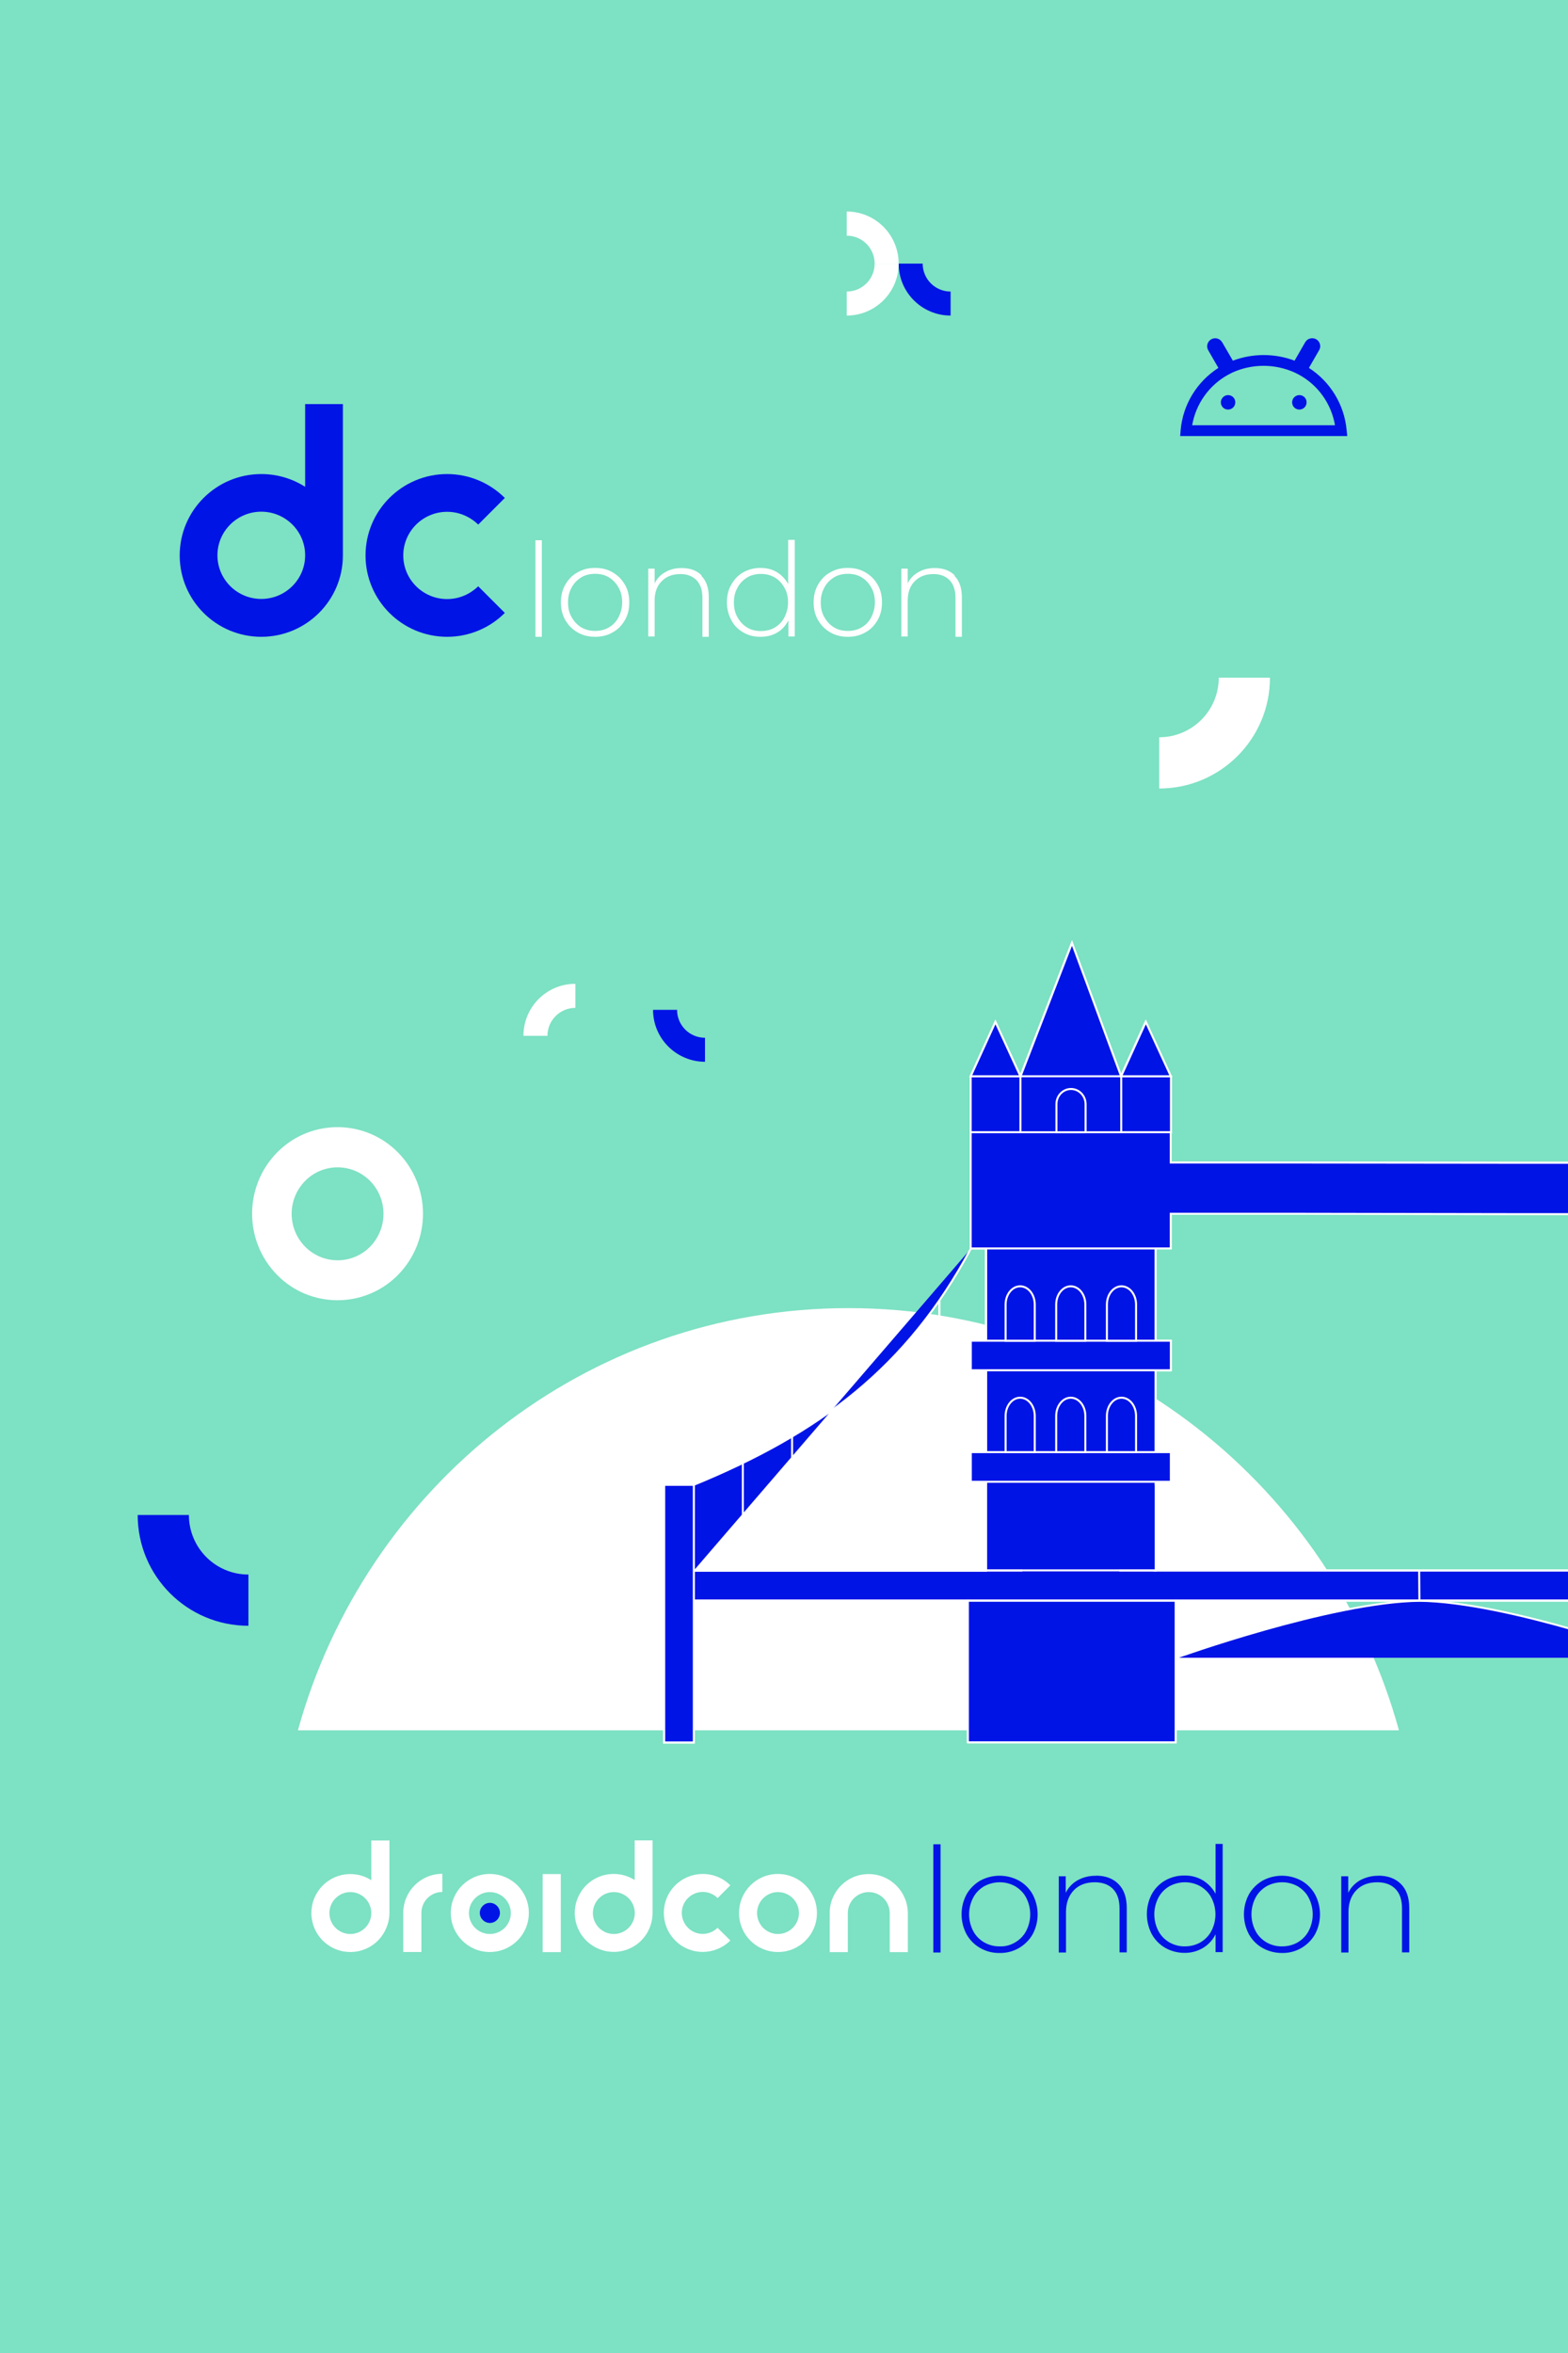 <?xml version="1.0" encoding="UTF-8" standalone="no"?>
<!DOCTYPE svg PUBLIC "-//W3C//DTD SVG 1.1//EN" "http://www.w3.org/Graphics/SVG/1.1/DTD/svg11.dtd">
<svg width="100%" height="100%" viewBox="0 0 1280 1920" version="1.1" xmlns="http://www.w3.org/2000/svg" xmlns:xlink="http://www.w3.org/1999/xlink" xml:space="preserve" xmlns:serif="http://www.serif.com/" style="fill-rule:evenodd;clip-rule:evenodd;">
    <rect id="path_0" x="-3.4" y="-2" width="1284.4" height="1923.9" style="fill:rgb(125,225,195);fill-rule:nonzero;"/>
    <path id="path_1" d="M974.3,554L974.3,495.1C1040.9,495.1 1094.8,552.1 1094.8,622.5L1039.1,622.5C1039.1,584.6 1010.1,554 974.3,554" style="fill:rgb(125,225,195);fill-rule:nonzero;"/>
    <path id="path_2" d="M1089.8,347C1086.8,329.5 1076,314.2 1060.3,305.7L1056.7,303.9C1040.6,296.7 1022.3,296.7 1006.2,303.9L1002.7,305.7C987.1,314.2 976.2,329.5 973.2,347L1089.8,347ZM963.8,351C965.6,330.2 977,311.5 994.6,300.2L986.3,285.8C984.5,282.7 985.6,278.7 988.7,276.9C991.8,275.1 995.8,276.1 997.6,279.2C997.6,279.2 997.6,279.3 997.7,279.3L1006.4,294.3C1022.6,288.2 1040.6,288.2 1056.8,294.3L1065.5,279.2C1066.4,277.7 1067.8,276.6 1069.5,276.2C1073,275.3 1076.6,277.3 1077.5,280.8C1078,282.5 1077.7,284.3 1076.8,285.8L1068.5,300.2C1086,311.5 1097.4,330.2 1099.3,351L1099.8,355.8L963.4,355.8L963.8,351Z" style="fill:rgb(0,20,230);fill-rule:nonzero;"/>
    <path id="path_3" d="M1060.7,322.4C1064,322.4 1066.6,325 1066.6,328.3C1066.6,331.6 1064,334.2 1060.7,334.2C1057.4,334.2 1054.8,331.6 1054.8,328.3C1054.8,325.1 1057.4,322.4 1060.7,322.4" style="fill:rgb(0,20,230);fill-rule:nonzero;"/>
    <path id="path_4" d="M1002.5,322.4C1005.8,322.4 1008.4,325 1008.4,328.3C1008.4,331.6 1005.8,334.2 1002.5,334.2C999.2,334.2 996.6,331.6 996.6,328.3C996.6,325.1 999.3,322.4 1002.5,322.4" style="fill:rgb(0,20,230);fill-rule:nonzero;"/>
    <g id="g_0">
        <path d="M635.1,1578.1C625.6,1578.1 618,1570.4 618,1561C618,1551.6 625.7,1543.9 635.1,1543.9C644.5,1543.9 652.2,1551.6 652.2,1561C652.2,1570.4 644.5,1578.1 635.1,1578.1M635.1,1529.1C617.5,1529.1 603.3,1543.3 603.3,1561C603.3,1578.7 617.5,1592.8 635.1,1592.8C652.7,1592.8 666.9,1578.6 666.9,1561C666.9,1543.4 652.7,1529.2 635.1,1529.1" style="fill:white;fill-rule:nonzero;"/>
        <path d="M399.9,1578.1C390.4,1578.1 382.8,1570.4 382.8,1561C382.8,1551.6 390.5,1543.9 399.9,1543.9C409.3,1543.9 417,1551.6 417,1561C417,1570.5 409.3,1578.1 399.9,1578.1C399.967,1578.1 399.967,1578.1 399.9,1578.1M399.9,1529.1C382.3,1529.1 368,1543.3 368,1560.9C368,1578.5 382.2,1592.8 399.8,1592.8C417.4,1592.8 431.7,1578.6 431.7,1561C431.8,1543.4 417.6,1529.2 399.9,1529.1" style="fill:white;fill-rule:nonzero;"/>
        <path d="M286,1578.1C276.5,1578.1 268.9,1570.4 268.9,1561C268.9,1551.6 276.6,1543.9 286,1543.9C295.4,1543.9 303.1,1551.6 303.1,1561C303.1,1570.5 295.4,1578.1 286,1578.1M317.9,1561L317.9,1501.8L303.1,1501.8L303.1,1534.2C288.2,1524.7 268.6,1529.1 259.2,1543.9C249.7,1558.8 254.1,1578.4 268.9,1587.8C283.8,1597.3 303.4,1592.9 312.8,1578.1C316,1573 317.9,1567 317.9,1561Z" style="fill:white;fill-rule:nonzero;"/>
        <path d="M501.1,1578.1C491.6,1578.1 484,1570.4 484,1561C484,1551.6 491.7,1543.9 501.1,1543.9C510.5,1543.9 518.2,1551.6 518.2,1561C518.2,1570.4 510.5,1578.1 501.1,1578.1M532.9,1501.7L518.1,1501.7L518.1,1534.1C503.2,1524.6 483.6,1529 474.2,1543.8C464.7,1558.7 469.1,1578.3 483.9,1587.7C498.8,1597.2 518.4,1592.8 527.8,1578C531,1572.9 532.7,1566.9 532.7,1560.9L532.7,1501.7L532.9,1501.7Z" style="fill:white;fill-rule:nonzero;"/>
        <rect x="443" y="1529.2" width="14.8" height="63.7" style="fill:white;fill-rule:nonzero;"/>
        <path d="M329.2,1560.9L329.2,1592.8L344,1592.8L344,1560.9C344,1551.4 351.7,1543.8 361.1,1543.8L361.1,1529C343.4,1529 329.2,1543.3 329.2,1560.9" style="fill:white;fill-rule:nonzero;"/>
        <path d="M585.8,1573C579.1,1579.7 568.2,1579.7 561.6,1573C554.9,1566.3 554.9,1555.4 561.6,1548.8C568.3,1542.1 579.2,1542.1 585.8,1548.8L596.2,1538.4C583.8,1526 563.7,1526 551.2,1538.4C538.8,1550.8 538.8,1570.9 551.2,1583.4C563.6,1595.9 583.7,1595.8 596.2,1583.4L585.8,1573.1L585.8,1573Z" style="fill:white;fill-rule:nonzero;"/>
        <path d="M709.1,1529.2C691.5,1529.2 677.3,1543.4 677.3,1561L677.3,1592.9L692.1,1592.9L692.1,1561C692.1,1551.5 699.8,1543.9 709.2,1543.9C718.6,1543.9 726.3,1551.6 726.3,1561L726.3,1592.9L741.1,1592.9L741.1,1561C740.9,1543.4 726.7,1529.2 709.1,1529.2" style="fill:white;fill-rule:nonzero;"/>
        <path d="M408.1,1560.9C408.1,1565.4 404.4,1569.1 399.9,1569.1C395.4,1569.1 391.7,1565.4 391.7,1560.9C391.7,1556.4 395.4,1552.7 399.9,1552.7C404.4,1552.7 408.1,1556.4 408.1,1560.9" style="fill:rgb(0,20,230);fill-rule:nonzero;"/>
        <path d="M1125.3,1530.6C1120,1530.5 1114.9,1531.8 1110.2,1534.3C1106,1536.7 1102.7,1540.2 1100.6,1544.5L1100.6,1531L1094.9,1531L1094.9,1593.2L1100.8,1593.2L1100.8,1560.1C1100.8,1552.8 1103,1546.8 1107.1,1542.5C1111.3,1538.1 1117,1535.9 1124.3,1535.9C1130.6,1535.9 1135.6,1537.7 1139.2,1541.4C1142.8,1545.1 1144.5,1550.3 1144.5,1557.3L1144.5,1593.1L1150.4,1593.1L1150.4,1556.8C1150.4,1548.3 1148.1,1541.8 1143.6,1537.3C1139.1,1532.8 1132.9,1530.5 1125.2,1530.5M1046.6,1588.2C1042.1,1588.3 1037.7,1587.1 1033.8,1584.9C1030,1582.6 1026.9,1579.5 1024.9,1575.6C1020.5,1567.1 1020.5,1557 1024.9,1548.5C1026.9,1544.6 1030.1,1541.5 1033.8,1539.2C1041.8,1534.8 1051.5,1534.8 1059.4,1539.2C1063.2,1541.5 1066.3,1544.6 1068.3,1548.5C1072.7,1557 1072.7,1567.1 1068.3,1575.6C1066.3,1579.5 1063.1,1582.7 1059.4,1584.9C1055.4,1587.2 1051,1588.2 1046.6,1588.2M1046.6,1593.6C1052.2,1593.7 1057.6,1592.3 1062.4,1589.5C1067,1586.8 1070.9,1582.9 1073.5,1578.3C1078.9,1568.2 1078.9,1556 1073.5,1545.8C1070.9,1541.1 1067,1537.2 1062.4,1534.6C1052.5,1529.2 1040.5,1529.2 1030.6,1534.6C1026,1537.3 1022.1,1541.2 1019.5,1545.8C1014.1,1555.9 1014.1,1568.1 1019.5,1578.3C1022.1,1583 1026,1586.9 1030.6,1589.5C1035.4,1592.2 1040.9,1593.6 1046.5,1593.6M967.3,1588.2C962.8,1588.3 958.4,1587.1 954.5,1584.9C950.7,1582.6 947.6,1579.5 945.6,1575.6C941.2,1567.1 941.2,1557 945.6,1548.5C947.6,1544.6 950.8,1541.4 954.5,1539.2C962.5,1534.8 972.2,1534.8 980,1539.2C983.8,1541.5 986.9,1544.6 988.9,1548.5C993.3,1557 993.3,1567.1 988.9,1575.6C986.9,1579.5 983.7,1582.7 980,1584.9C976.2,1587.1 971.8,1588.2 967.3,1588.2M992.3,1504.6L992.3,1545.3C989.9,1540.8 986.3,1537 981.9,1534.3C977.4,1531.6 972.2,1530.3 966.9,1530.4C961.4,1530.3 956,1531.7 951.2,1534.4C946.6,1537 942.8,1540.9 940.2,1545.6C934.9,1555.8 934.9,1568 940.2,1578.2C942.8,1582.8 946.5,1586.7 951.2,1589.4C955.9,1592.1 961.4,1593.5 966.9,1593.5C972.2,1593.6 977.5,1592.2 982,1589.5C986.4,1586.9 990.1,1582.9 992.3,1578.3L992.3,1592.9L998.1,1592.9L998.1,1504.6L992.3,1504.6ZM894.7,1530.6C889.4,1530.5 884.3,1531.7 879.6,1534.3C875.4,1536.7 872.1,1540.2 870,1544.5L870,1531L864.3,1531L864.3,1593.2L870.2,1593.2L870.2,1560.1C870.2,1552.8 872.4,1546.8 876.5,1542.5C880.7,1538.1 886.4,1535.9 893.7,1535.9C900,1535.9 905,1537.7 908.6,1541.4C912.2,1545.1 913.9,1550.3 913.9,1557.3L913.9,1593.1L919.8,1593.1L919.8,1556.8C919.8,1548.3 917.5,1541.8 913,1537.3C908.6,1532.8 902.4,1530.5 894.7,1530.5M816.1,1588.2C811.6,1588.3 807.2,1587.1 803.3,1584.9C799.5,1582.6 796.4,1579.5 794.4,1575.6C790,1567.1 790,1557 794.4,1548.5C796.4,1544.6 799.6,1541.4 803.3,1539.2C811.3,1534.8 821,1534.8 828.8,1539.2C832.6,1541.5 835.7,1544.6 837.7,1548.5C842.1,1557 842.1,1567.1 837.7,1575.6C835.7,1579.5 832.5,1582.7 828.8,1584.9C825,1587.2 820.6,1588.4 816.1,1588.2M816.1,1593.6C821.7,1593.7 827.1,1592.3 831.9,1589.5C836.5,1586.8 840.4,1582.9 843,1578.3C848.4,1568.2 848.4,1556 843,1545.8C840.4,1541.1 836.5,1537.2 831.9,1534.6C822,1529.2 810,1529.2 800.1,1534.6C795.5,1537.3 791.6,1541.2 789,1545.8C783.6,1555.9 783.6,1568.1 789,1578.3C791.6,1583 795.5,1586.9 800.1,1589.5C805,1592.3 810.4,1593.7 816,1593.6M761.9,1593.2L767.8,1593.2L767.8,1504.9L761.9,1504.9L761.9,1593.2Z" style="fill:rgb(0,20,230);fill-rule:nonzero;"/>
        <path d="M776,257.5L776,237.9C763.4,237.9 753.2,227.7 753.2,215.1L733.6,215.1C733.6,238.5 752.6,257.5 776,257.5" style="fill:rgb(0,20,230);fill-rule:nonzero;"/>
        <path d="M733.6,215.1L714,215.1C714,227.7 703.8,237.9 691.2,237.9L691.2,257.5C714.6,257.5 733.6,238.5 733.6,215.1" style="fill:white;fill-rule:nonzero;"/>
        <path d="M691.2,172.6L691.2,192.3C703.8,192.3 714,202.5 714,215.1L733.6,215.1C733.6,191.6 714.6,172.6 691.2,172.6" style="fill:white;fill-rule:nonzero;"/>
        <path d="M202.8,1326.6L202.8,1284.8C175.9,1284.8 154.2,1263 154.2,1236.2L112.4,1236.2C112.4,1286.2 152.9,1326.6 202.8,1326.6" style="fill:rgb(0,20,230);fill-rule:nonzero;"/>
        <path d="M1036.7,553L994.9,553C994.9,579.9 973.1,601.6 946.3,601.6L946.3,643.4C996.2,643.4 1036.7,602.9 1036.7,553" style="fill:white;fill-rule:nonzero;"/>
        <path d="M1142,1411.9C1087.2,1213.2 906.8,1067.4 692.6,1067.4C478.4,1067.4 298.1,1213.2 243.2,1411.9L1142,1411.9Z" style="fill:white;fill-rule:nonzero;"/>
        <path d="M427.3,845.2L446.9,845.2C446.9,832.6 457.1,822.4 469.7,822.4L469.7,802.8C446.3,802.7 427.3,821.7 427.3,845.2" style="fill:white;fill-rule:nonzero;"/>
        <path d="M575.5,866.4L575.5,846.8C562.9,846.8 552.7,836.6 552.7,824L533.1,824C533.1,847.4 552.1,866.3 575.5,866.4" style="fill:rgb(0,20,230);fill-rule:nonzero;"/>
        <path d="M302.1,1017.3C287.7,1031.9 264.2,1032.1 249.5,1017.7C249.4,1017.6 249.2,1017.4 249.1,1017.3C234.4,1002.4 234.4,978.5 249.1,963.6C263.5,949 287,948.8 301.7,963.2C301.9,963.3 302,963.5 302.1,963.6C316.7,978.4 316.7,1002.4 302.1,1017.3M226.2,940.4C199,968.1 199,1012.6 226.2,1040.3C252.9,1067.5 296.7,1067.9 324,1041.2C324.3,1040.9 324.6,1040.6 324.9,1040.3C352.1,1012.6 352.1,968.1 324.9,940.4C298.1,913.2 254.4,912.8 227.1,939.5C226.8,939.9 226.5,940.1 226.2,940.4" style="fill:white;fill-rule:nonzero;"/>
        <rect x="17.8" y="1001.6" width="187" height="38" style="fill:rgb(125,225,195);fill-rule:nonzero;"/>
        <g transform="matrix(1,0,0,1,0,100.523)">
            <path d="M471.5,415.5C467.2,413 464,409.8 461.5,405.5C459,401.2 457.9,396.4 457.9,391C457.9,385.6 459,380.8 461.5,376.5C464,372.2 467.2,368.8 471.5,366.5C475.8,364 480.3,362.9 485.8,362.9C491.3,362.9 495.8,364 500.1,366.5C504.4,369 507.6,372.2 510.1,376.5C512.6,380.8 513.7,385.6 513.7,391C513.7,396.4 512.6,401.2 510.1,405.5C507.6,409.8 504.4,413.2 500.1,415.5C495.8,418 491,419.1 485.8,419.1C480.6,419.1 475.8,418 471.5,415.5ZM497.1,411.4C500.5,409.4 503.2,406.6 505,403C506.8,399.4 507.9,395.5 507.9,391C507.9,386.5 507,382.4 505,379C503,375.4 500.5,372.7 497.1,370.6C493.7,368.5 489.8,367.7 485.8,367.7C481.8,367.7 477.7,368.6 474.5,370.6C471.3,372.6 468.4,375.4 466.6,379C464.6,382.6 463.7,386.5 463.7,391C463.7,395.5 464.6,399.6 466.6,403C468.6,406.6 471.1,409.3 474.5,411.4C477.9,413.4 481.8,414.3 485.8,414.3C489.8,414.3 493.9,413.4 497.1,411.4Z" style="fill:white;fill-rule:nonzero;"/>
        </g>
        <g transform="matrix(1,0,0,1,0,100.923)">
            <path d="M572.5,368.9C576.6,373 578.6,378.9 578.6,386.3L578.6,418.7L573.4,418.7L573.4,386.8C573.4,380.7 571.8,375.9 568.6,372.5C565.4,369.3 561.1,367.5 555.5,367.5C548.9,367.5 543.9,369.5 540.1,373.4C536.3,377.2 534.4,382.5 534.4,389L534.4,418.4L529.2,418.4L529.2,363.1L534.4,363.1L534.4,375.1C536.2,371.3 539.2,368.1 543,366C546.8,363.7 551.4,362.6 556.4,362.6C563.4,362.6 568.9,364.6 572.9,368.7L572.5,368.7L572.5,368.9Z" style="fill:white;fill-rule:nonzero;"/>
        </g>
        <g transform="matrix(1,0,0,1,0,100.623)">
            <path d="M648.8,339.9L648.8,418.7L643.6,418.7L643.6,405.6C641.3,409.9 638.4,413.3 634.3,415.6C630.5,417.9 625.9,419 620.7,419C615.5,419 611,417.9 606.7,415.4C602.4,412.9 599.2,409.7 597,405.4C594.7,401.1 593.4,396.3 593.4,390.9C593.4,385.5 594.5,380.5 597,376.4C599.3,372.1 602.7,368.7 606.7,366.4C610.8,364.1 615.5,362.8 620.7,362.8C625.9,362.8 630.2,363.9 634.1,366.2C638,368.5 641.1,371.9 643.4,375.9L643.4,339.9L648.8,339.9ZM632.5,411.4C635.9,409.4 638.6,406.6 640.4,403C642.2,399.4 643.3,395.5 643.3,391C643.3,386.5 642.4,382.4 640.4,379C638.4,375.4 635.9,372.7 632.5,370.6C629.1,368.6 625.2,367.7 621.2,367.7C617.2,367.7 613.1,368.6 609.9,370.6C606.7,372.6 603.8,375.4 602,379C600,382.6 599.1,386.5 599.1,391C599.1,395.5 600,399.6 602,403C604,406.6 606.5,409.3 609.9,411.4C613.3,413.5 617.2,414.3 621.2,414.3C625.2,414.3 629.3,413.4 632.5,411.4Z" style="fill:white;fill-rule:nonzero;"/>
        </g>
        <g transform="matrix(1,0,0,1,0,100.523)">
            <path d="M677.8,415.5C673.5,413 670.3,409.8 667.8,405.5C665.3,401.2 664.2,396.4 664.2,391C664.2,385.6 665.3,380.8 667.8,376.5C670.3,372.2 673.5,368.8 677.8,366.5C682.1,364 686.6,362.9 692.1,362.9C697.6,362.9 702.1,364 706.4,366.5C710.7,369 713.9,372.2 716.4,376.5C718.9,380.8 720,385.6 720,391C720,396.4 718.9,401.2 716.4,405.5C713.9,409.8 710.7,413.2 706.4,415.5C702.1,418 697.3,419.1 692.1,419.1C686.9,419.1 682.1,418 677.8,415.5ZM703.4,411.4C706.8,409.4 709.5,406.6 711.3,403C713.1,399.4 714.2,395.5 714.2,391C714.2,386.5 713.3,382.4 711.3,379C709.3,375.4 706.8,372.7 703.4,370.6C700,368.5 696.1,367.7 692.1,367.7C688.1,367.7 684,368.6 680.8,370.6C677.6,372.6 674.7,375.4 672.9,379C670.9,382.6 670,386.5 670,391C670,395.5 670.9,399.6 672.9,403C674.9,406.6 677.4,409.3 680.8,411.4C684.2,413.5 688.1,414.3 692.1,414.3C696.1,414.3 700.2,413.4 703.4,411.4Z" style="fill:white;fill-rule:nonzero;"/>
        </g>
        <g transform="matrix(1,0,0,1,0,100.923)">
            <path d="M779.1,368.9C783.2,373 785.2,378.9 785.2,386.3L785.2,418.7L780,418.7L780,386.8C780,380.7 778.4,375.9 775.2,372.5C772,369.3 767.7,367.5 762.1,367.5C755.5,367.5 750.5,369.5 746.7,373.4C742.9,377.2 741,382.5 741,389L741,418.4L735.8,418.4L735.8,363.1L741,363.1L741,375.1C742.8,371.3 745.8,368.1 749.6,366C753.4,363.7 758,362.6 763,362.6C770,362.6 775.5,364.6 779.5,368.7L779.1,368.7L779.1,368.9Z" style="fill:white;fill-rule:nonzero;"/>
        </g>
        <g transform="matrix(1,0,0,1,0,1.823)">
            <path d="M213.3,486.9C193.6,486.9 177.5,471 177.5,451.3C177.5,431.6 193.6,415.7 213.3,415.7C233,415.7 249.1,431.6 249.1,451.3C249.1,471 233,486.9 213.3,486.9M279.9,451.4L279.9,327.9L249.1,327.9L249.1,395.4C238.7,388.8 226.5,385 213.3,385C176.6,385 146.7,414.7 146.7,451.4C146.7,488.1 176.6,517.8 213.3,517.8C250,517.8 279.9,488.1 279.9,451.4Z" style="fill:rgb(0,20,230);fill-rule:nonzero;"/>
        </g>
        <g transform="matrix(1,0,0,1,0,1.323)">
            <path d="M390.4,477.1C383.8,483.4 375,487.5 365,487.5C345.3,487.5 329.2,471.6 329.2,451.9C329.2,432.2 345.3,416.3 365,416.3C375,416.3 383.8,420.4 390.4,426.7L412.1,405C400.1,393 383.3,385.5 365,385.5C328.3,385.5 298.4,415.2 298.4,451.9C298.4,488.6 328.3,518.3 365,518.3C383.4,518.3 400.1,510.8 412.1,498.8L390.4,477.1Z" style="fill:rgb(0,20,230);fill-rule:nonzero;"/>
        </g>
        <path d="M1749.3,1211.6L1749.3,1281.6L1510.7,1281.6L1510.7,1209L1523.1,1209L1523.1,1184.8L1510.7,1184.8L1510.7,1118.1L1523.1,1118.1L1523.1,1093.9L1510.7,1093.9L1510.7,1019L1523.1,1019L1523.1,878.5L1503,834.2L1483.5,876.5L1481.8,876.5L1440.6,769.7L1401.2,876.4L1399.5,876.4L1380.3,834.1L1359.8,878.4L1359.8,948.8L1229.8,948.8L1051.6,948.6L955.6,948.6L955.6,878.2L935.2,833.9L915.8,876.5L914.5,876.5L875,769.5L833.6,876.5L832.2,876.5L812.5,833.9L792.4,878.2L792.4,1018.7L804.8,1018.7L804.8,1094L792.4,1094L792.4,1118.2L804.8,1118.2L804.8,1184.9L792.4,1184.9L792.4,1209.1L804.8,1209.1L804.8,1281.7L566.3,1281.7L566.3,1211.7L542.1,1211.7L542.1,1421.9L566.3,1421.9L566.3,1306.1L790.2,1306.1L790.2,1421.7L959.8,1421.7L959.8,1306.1L1355.8,1306.1L1355.8,1421.7L1525.4,1421.7L1525.4,1306.1L1749.3,1306.1L1749.3,1421.9L1773.5,1421.9L1773.5,1211.7L1749.3,1211.7L1749.3,1211.6ZM943.3,1281.4L943.3,1209L955.7,1209L955.7,1184.8L943.3,1184.8L943.3,1118.1L955.7,1118.1L955.7,1093.9L943.3,1093.9L943.3,1018.6L955.7,1018.6L955.7,990.3L1051.4,990.3L1231.1,990.5L1359.9,990.5L1359.9,1018.8L1372.3,1018.8L1372.3,1093.8L1359.9,1093.8L1359.9,1118L1372.3,1118L1372.3,1184.7L1359.9,1184.7L1359.9,1208.9L1372.3,1208.9L1372.3,1281.5L943.3,1281.5L943.3,1281.3L943.2,1281.4L943.3,1281.4Z" style="fill:rgb(0,20,230);fill-rule:nonzero;stroke:white;stroke-width:1.63px;"/>
        <path d="M606.4,1193.6L606.4,1281.4" style="fill:none;fill-rule:nonzero;stroke:white;stroke-width:1.63px;"/>
        <path d="M646.5,1172.1L646.5,1281.4" style="fill:none;fill-rule:nonzero;stroke:white;stroke-width:1.63px;"/>
        <path d="M686.6,1145.2L686.6,1281.4" style="fill:none;fill-rule:nonzero;stroke:white;stroke-width:1.63px;"/>
        <path d="M726.7,1109.8L726.7,1281.4" style="fill:none;fill-rule:nonzero;stroke:white;stroke-width:1.63px;"/>
        <path d="M766.8,1061.1L766.8,1281.4" style="fill:none;fill-rule:nonzero;stroke:white;stroke-width:1.63px;"/>
        <path d="M805,1018.8L805,1094" style="fill:none;fill-rule:nonzero;stroke:white;stroke-width:1.63px;"/>
        <path d="M805,1209L805,1281.5L834.6,1281.5" style="fill:rgb(0,20,230);fill-rule:nonzero;stroke:white;stroke-width:1.63px;"/>
        <path d="M805,1118.1L805,1184.9" style="fill:none;fill-rule:nonzero;stroke:white;stroke-width:1.63px;"/>
        <path d="M943.4,1209.2L943.4,1281.5L913.7,1281.5" style="fill:rgb(0,20,230);fill-rule:nonzero;stroke:white;stroke-width:1.63px;"/>
        <path d="M943.4,1118.2L943.4,1184.9" style="fill:none;fill-rule:nonzero;stroke:white;stroke-width:1.63px;"/>
        <path d="M943.4,1019L943.4,1094" style="fill:none;fill-rule:nonzero;stroke:white;stroke-width:1.63px;"/>
        <rect x="792.5" y="1184.9" width="163.3" height="24.2" style="fill:rgb(0,20,230);fill-rule:nonzero;stroke:white;stroke-width:1.63px;"/>
        <rect x="792.5" y="1094" width="163.3" height="24.1" style="fill:rgb(0,20,230);fill-rule:nonzero;stroke:white;stroke-width:1.63px;"/>
        <rect x="792.4" y="878.2" width="40.6" height="45.7" style="fill:rgb(0,20,230);fill-rule:nonzero;stroke:white;stroke-width:1.63px;"/>
        <path d="M833,878.2L792.4,878.2L812.6,833.9L833,878.2Z" style="fill:rgb(0,20,230);fill-rule:nonzero;stroke:white;stroke-width:1.63px;"/>
        <rect x="915.3" y="878.2" width="40.6" height="45.7" style="fill:rgb(0,20,230);fill-rule:nonzero;stroke:white;stroke-width:1.63px;"/>
        <path d="M955.8,878.2L915.2,878.2L935.4,833.9L955.8,878.2Z" style="fill:rgb(0,20,230);fill-rule:nonzero;stroke:white;stroke-width:1.63px;"/>
        <path d="M915.2,878.2L833.1,878.2L875.1,769.5L915.2,878.2Z" style="fill:rgb(0,20,230);fill-rule:nonzero;stroke:white;stroke-width:1.63px;"/>
        <path d="M566.3,1281.6L566.3,1211.6C669,1169.5 740.6,1115.9 792.5,1018.9" style="fill:rgb(0,20,230);fill-rule:nonzero;stroke:white;stroke-width:1.63px;"/>
        <path d="M606.4,1281.6L606.4,1193.8" style="fill:none;fill-rule:nonzero;stroke:white;stroke-width:1.63px;"/>
        <path d="M646.6,1281.6L646.6,1172.3" style="fill:none;fill-rule:nonzero;stroke:white;stroke-width:1.63px;"/>
        <path d="M686.6,1281.6L686.6,1145.3" style="fill:none;fill-rule:nonzero;stroke:white;stroke-width:1.63px;"/>
        <path d="M766.8,1281.6L766.8,1061.3" style="fill:none;fill-rule:nonzero;stroke:white;stroke-width:1.63px;"/>
        <path d="M566.3,1306L566.3,1281.4" style="fill:none;fill-rule:nonzero;stroke:white;stroke-width:1.63px;"/>
        <path d="M1229.9,948.8L1359.9,948.8L1359.9,924.2L1523.2,924.2L1523.2,1018.9L1359.9,1018.9L1359.9,990.7L1231.1,990.7L1051.4,990.4L955.7,990.4L955.7,1018.7L792.4,1018.7L792.4,923.9L955.7,923.9L955.7,948.6L1051.7,948.6L1229.9,948.8Z" style="fill:rgb(0,20,230);fill-rule:nonzero;stroke:white;stroke-width:1.63px;"/>
        <path d="M1355.9,1352.7C1355.9,1352.7 1231.2,1307.1 1158.8,1306.2C1086.4,1307.1 959.9,1352.7 959.9,1352.7" style="fill:rgb(0,20,230);fill-rule:nonzero;stroke:white;stroke-width:1.63px;"/>
        <path d="M1158.7,1306.2L1158.5,1281.7" style="fill:none;fill-rule:nonzero;stroke:white;stroke-width:1.63px;"/>
        <rect x="542.2" y="1211.6" width="24.2" height="210.2" style="fill:rgb(0,20,230);fill-rule:nonzero;stroke:white;stroke-width:1.63px;"/>
        <rect x="790.1" y="1306.1" width="169.6" height="115.6" style="fill:rgb(0,20,230);fill-rule:nonzero;stroke:white;stroke-width:1.63px;"/>
        <path d="M566.3,1306L1749.3,1306" style="fill:none;fill-rule:nonzero;stroke:white;stroke-width:1.63px;"/>
        <path d="M566.3,1281.4L1749.3,1281.4" style="fill:none;fill-rule:nonzero;stroke:white;stroke-width:1.63px;"/>
        <path d="M820.9,1094L820.9,1064.5C820.9,1056.3 826.2,1049.6 832.8,1049.6C839.4,1049.6 844.7,1056.3 844.7,1064.5L844.7,1094L820.9,1094Z" style="fill:rgb(0,20,230);fill-rule:nonzero;stroke:white;stroke-width:1.63px;"/>
        <path d="M862.2,1094L862.2,1064.5C862.2,1056.3 867.5,1049.6 874.1,1049.6C880.7,1049.6 886,1056.3 886,1064.5L886,1094L862.2,1094Z" style="fill:rgb(0,20,230);fill-rule:nonzero;stroke:white;stroke-width:1.63px;"/>
        <path d="M903.6,1094L903.6,1064.5C903.6,1056.3 908.9,1049.6 915.5,1049.6C922.1,1049.6 927.4,1056.3 927.4,1064.5L927.4,1094L903.6,1094Z" style="fill:rgb(0,20,230);fill-rule:nonzero;stroke:white;stroke-width:1.63px;"/>
        <path d="M820.9,1184.9L820.9,1155.4C820.9,1147.2 826.2,1140.5 832.8,1140.5C839.4,1140.5 844.7,1147.2 844.7,1155.4L844.7,1184.9L820.9,1184.9Z" style="fill:rgb(0,20,230);fill-rule:nonzero;stroke:white;stroke-width:1.63px;"/>
        <path d="M862.2,1184.9L862.2,1155.4C862.2,1147.2 867.5,1140.5 874.1,1140.5C880.7,1140.5 886,1147.2 886,1155.4L886,1184.9L862.2,1184.9Z" style="fill:rgb(0,20,230);fill-rule:nonzero;stroke:white;stroke-width:1.63px;"/>
        <path d="M903.6,1184.9L903.6,1155.4C903.6,1147.2 908.9,1140.5 915.5,1140.5C922.1,1140.5 927.4,1147.2 927.4,1155.4L927.4,1184.9L903.6,1184.9Z" style="fill:rgb(0,20,230);fill-rule:nonzero;stroke:white;stroke-width:1.63px;"/>
        <path d="M862.4,923.9L862.4,901C862.4,894.1 867.7,888.6 874.3,888.6C880.9,888.6 886.2,894.2 886.2,901L886.2,923.9L862.4,923.9Z" style="fill:rgb(0,20,230);fill-rule:nonzero;stroke:white;stroke-width:1.63px;"/>
        <g transform="matrix(1,0,0,1,0,100.923)">
            <rect x="437.1" y="339.9" width="5.2" height="78.8" style="fill:white;fill-rule:nonzero;"/>
        </g>
    </g>
</svg>
